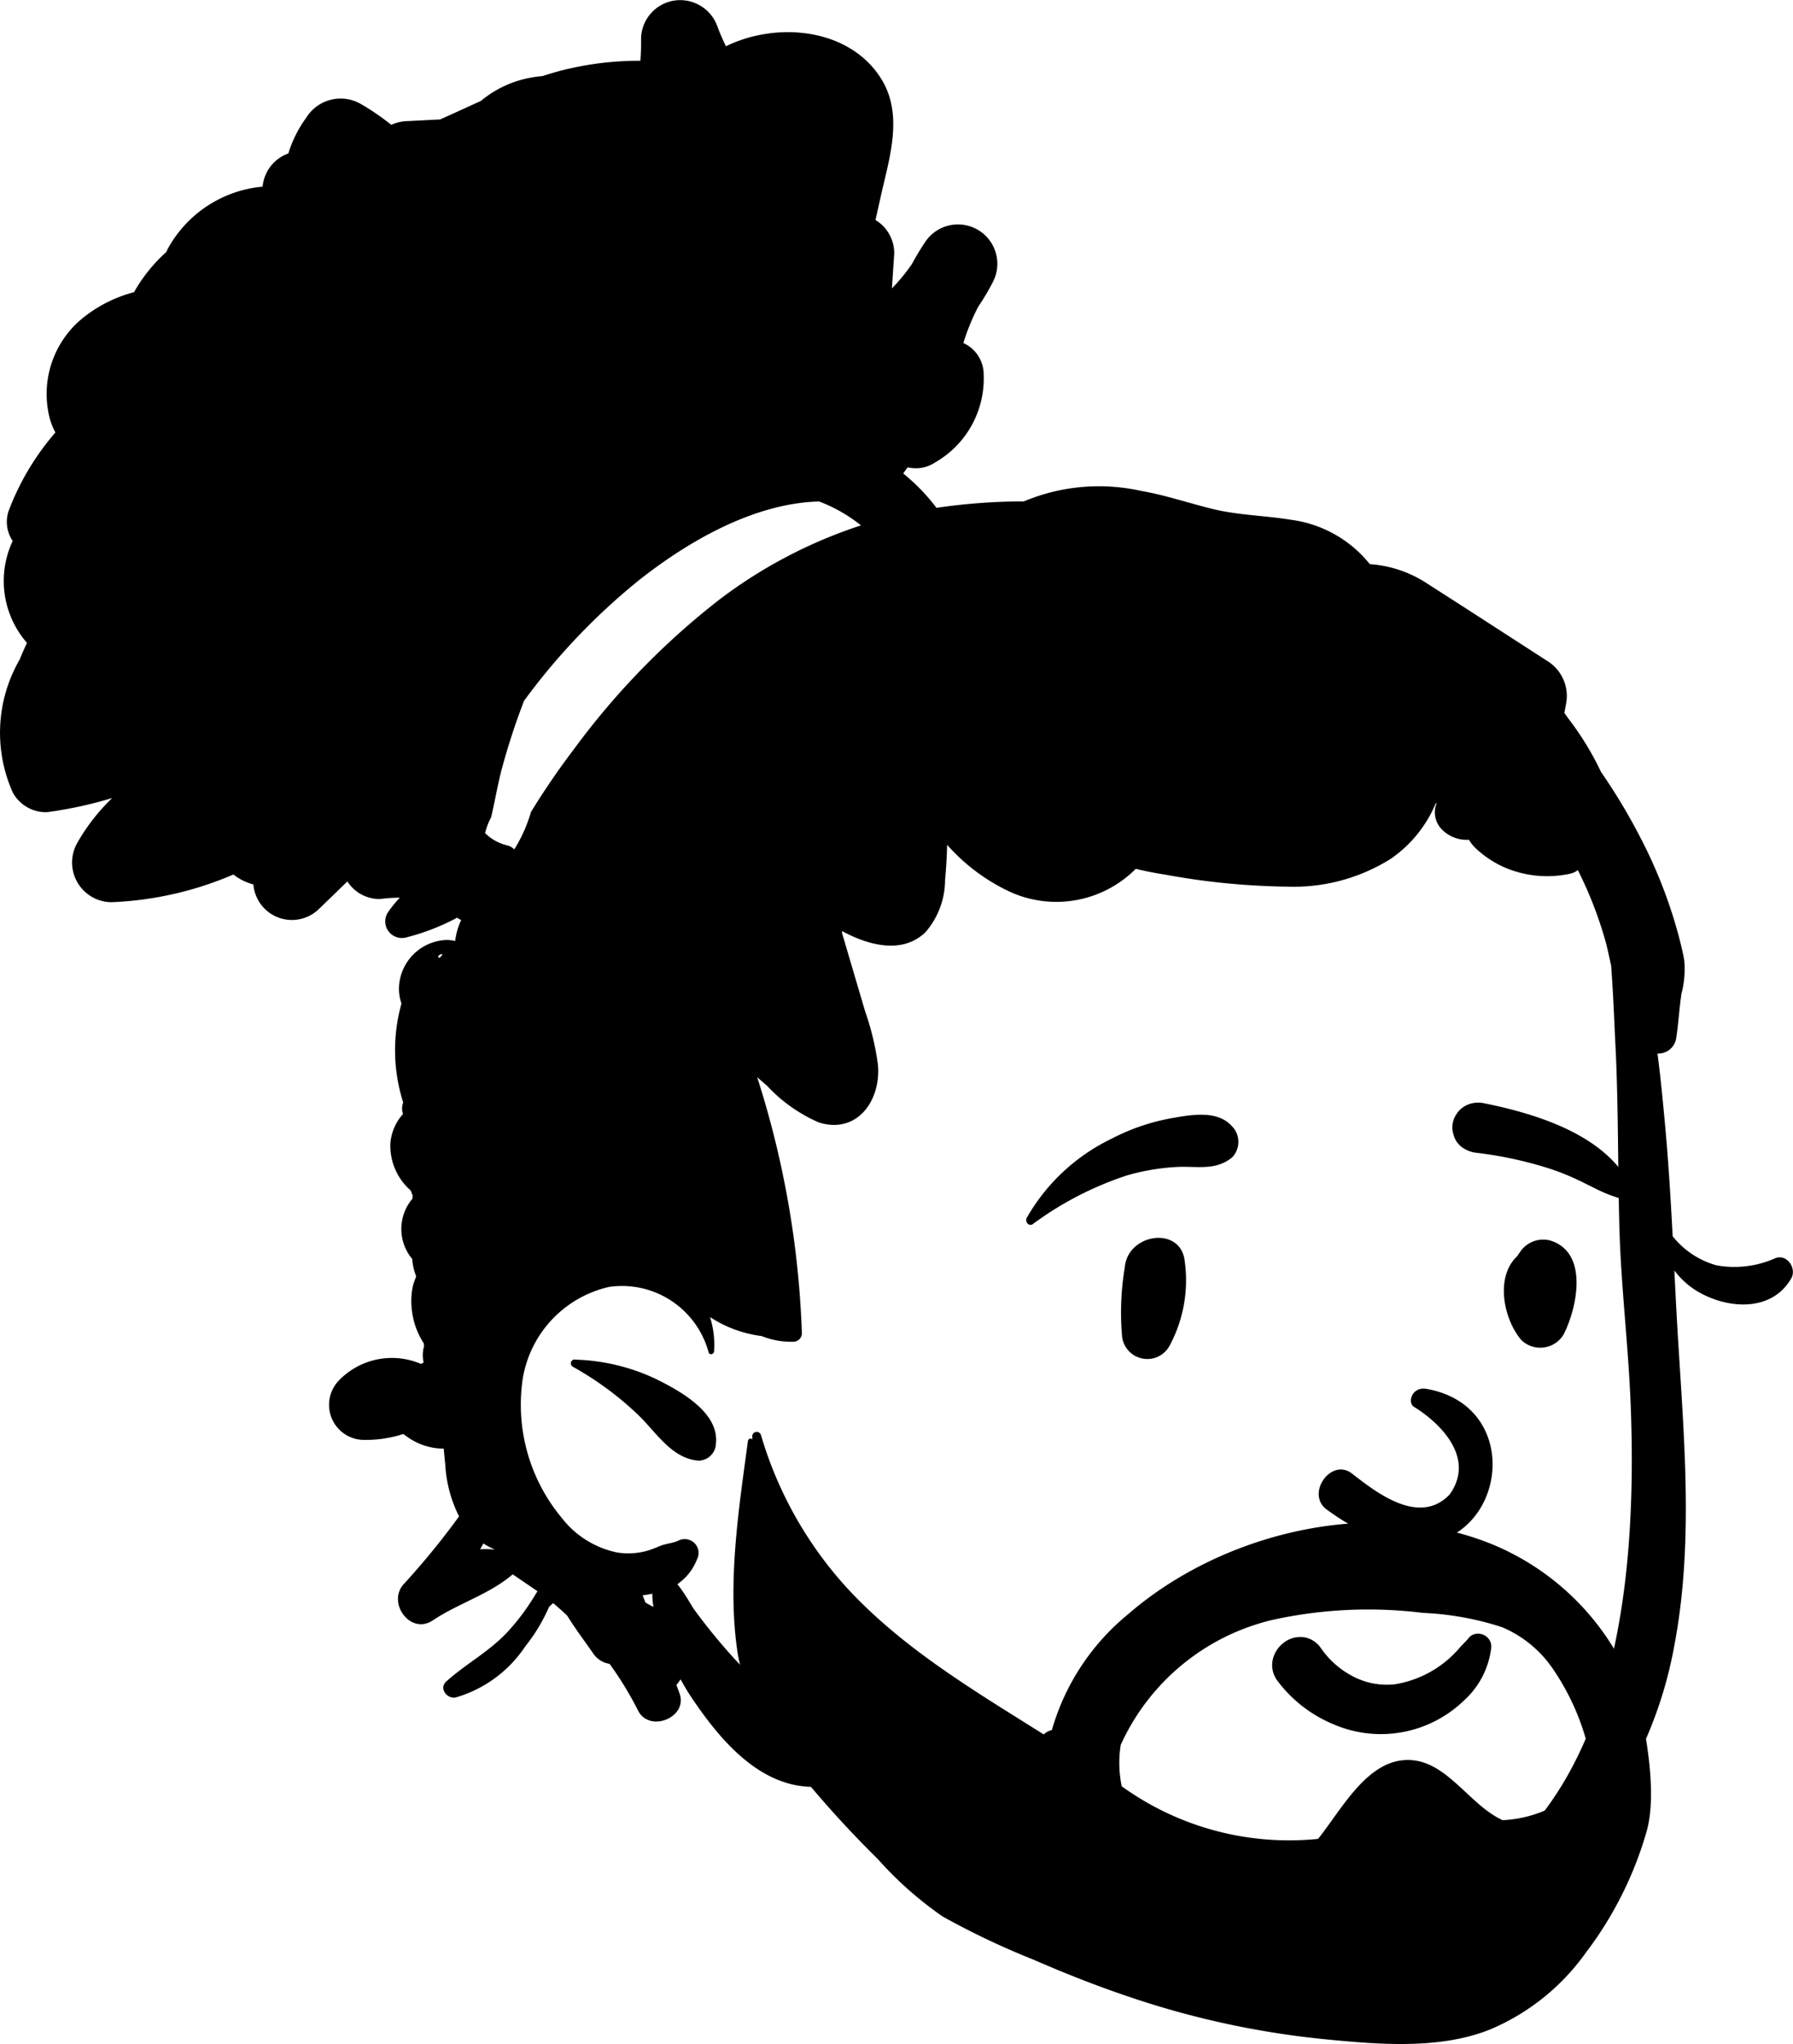 <svg xmlns="http://www.w3.org/2000/svg" width="95.626" height="108.975" viewBox="0 0 95.626 108.975">
  <g id="Introduction" transform="translate(-536.465 11.458)">
    <g id="variations" transform="translate(536.465 -11.458)">
      <g id="images">
        <g id="a-person_bust" data-name="a-person/bust" transform="translate(0 0)">
          <g id="head_Bun-2" data-name="head/Bun-2" transform="translate(0 0)">
            <path id="_-Ink" data-name="🖍-Ink" d="M14.876-20.477a2.113,2.113,0,0,1,2.281,1.451l.02.051c.125.321.263.633.412.941,2.7-1.325,6.552-.984,8.26,1.7,1.219,1.916.475,4.191.016,6.223l-.3,1.339a2.074,2.074,0,0,1,1,1.725l0,.053-.123,1.867A9.687,9.687,0,0,0,27.5-6.412c.219-.4.456-.8.71-1.179a2.1,2.1,0,0,1,3.621,2.116,12.7,12.7,0,0,1-.789,1.33,11.77,11.77,0,0,0-.791,1.932A1.84,1.84,0,0,1,31.335-.54a5.155,5.155,0,0,1-2.6,4.7,1.841,1.841,0,0,1-1.452.253c-.081.109-.161.218-.239.328a10.58,10.58,0,0,1,1.775,1.834,31.929,31.929,0,0,1,4.659-.344A10.338,10.338,0,0,1,39.7,5.665c1.316.225,2.579.662,3.873.976,1.365.33,2.751.342,4.131.567a6.467,6.467,0,0,1,4.226,2.369,6.321,6.321,0,0,1,3.082,1.049c2.14,1.365,4.268,2.75,6.4,4.124a2.185,2.185,0,0,1,.975,2.309l-.01.06-.072.39.169.24a15.8,15.8,0,0,1,1.787,2.908,31.263,31.263,0,0,1,2.116,3.531,25.71,25.71,0,0,1,2.012,5.159c.118.451.235.905.312,1.365a5.2,5.2,0,0,1-.153,1.776c-.116.79-.158,1.59-.281,2.381a.967.967,0,0,1-.995.8c.175,1.335.3,2.68.423,4.013.17,1.906.286,3.817.386,5.728a4.539,4.539,0,0,0,2.331,1.548,5.347,5.347,0,0,0,3.156-.384c.626-.226,1.14.562.835,1.088-.96,1.653-3.012,1.646-4.566.914a4.319,4.319,0,0,1-1.663-1.339q.039.832.082,1.665l.026.5c.316,5.884,1,11.971-.107,17.8a22.367,22.367,0,0,1-20.46,18.373A28.22,28.22,0,0,1,35.7,83.423c-2.216-.882-1.355-2.681.184-2.167,2.65.886,7.519,2.205,11.876,1.635C58.025,81.549,66.732,76.414,65.838,54.3c-.127-3.136-.517-6.274-.6-9.409-.081-3.066-.051-6.133-.186-9.2L65,34.648c-.053-1.222-.109-2.449-.2-3.672-.111-.474-.2-.955-.337-1.42a21.133,21.133,0,0,0-1.44-3.669,1.019,1.019,0,0,1-.439.2,5.756,5.756,0,0,1-3.484-.349,5.479,5.479,0,0,1-1.431-.928,2.177,2.177,0,0,1-.454-.539,1.847,1.847,0,0,1-1.442-.551,1.294,1.294,0,0,1-.3-1.345l.016-.043-.039-.014a6.755,6.755,0,0,1-2.4,2.966,9.726,9.726,0,0,1-5.52,1.486,38.255,38.255,0,0,1-6.445-.628c-.553-.088-1.1-.188-1.64-.323-.021.021-.042.046-.065.067a5.972,5.972,0,0,1-6.6,1.179,10.265,10.265,0,0,1-3.394-2.525c-.014.548-.042,1.1-.089,1.637l-.02.215a4.286,4.286,0,0,1-1.047,2.81c-1.233,1.181-3.022.707-4.445-.061,0,.037,0,.075,0,.114q.576,1.958,1.156,3.92l.083.278a14.078,14.078,0,0,1,.673,2.829c.161,1.857-1.074,3.69-3.136,3.067a8.243,8.243,0,0,1-2.781-1.965l-.524-.453a50.173,50.173,0,0,1,2.384,13.654.456.456,0,0,1-.449.449,4.262,4.262,0,0,1-1.719-.311.938.938,0,0,1-.1-.009,6.519,6.519,0,0,1-2.631-.995,4.885,4.885,0,0,1,.214,1.834c-.012.156-.256.211-.291.039a4.791,4.791,0,0,0-5.3-3.483A6.019,6.019,0,0,0,6.753,53a9.427,9.427,0,0,0,2.08,7.425,5.016,5.016,0,0,0,2.952,1.844,3.764,3.764,0,0,0,1.637-.1,6.87,6.87,0,0,0,.649-.247c.312-.126.677-.146.972-.279a.739.739,0,0,1,1,1A2.879,2.879,0,0,1,15,63.961c.4.484.756,1.158.889,1.339a31.164,31.164,0,0,0,2.147,2.629,22.584,22.584,0,0,0,2.561,2.353l.383.3a8.976,8.976,0,0,1,2.259,2.339,1.236,1.236,0,0,1-1.058,1.844c-2.859-.04-4.938-2.553-6.418-4.749-.21-.314-.409-.646-.593-.986a2.1,2.1,0,0,1-.223.3l.163.439c.484,1.292-1.6,2.136-2.207.93a18.343,18.343,0,0,0-1.519-2.492,1.287,1.287,0,0,1-.845-.514c-.461-.669-.979-1.344-1.416-2.057-.242-.23-.491-.451-.746-.667-.074.065-.149.13-.221.2a9.33,9.33,0,0,1-1.2,2.02l-.1.134A6.7,6.7,0,0,1,3.174,70c-.461.088-.905-.486-.5-.853,1.058-.951,2.308-1.6,3.284-2.66a11.863,11.863,0,0,0,1.3-1.7l.086-.14c.063-.1.128-.207.195-.312q-.66-.45-1.321-.9c-1.212,1.036-2.79,1.51-4.131,2.368l-.133.087C.746,66.7-.531,64.9.441,63.918a41.476,41.476,0,0,0,2.915-3.572,7.022,7.022,0,0,1-.737-2.777c-.031-.278-.056-.556-.08-.835A3.358,3.358,0,0,1,.6,56.109l-.219-.156a6.544,6.544,0,0,1-2.149.314,1.87,1.87,0,0,1-1.3-3.152,3.931,3.931,0,0,1,4.391-.9l.144-.077a1.7,1.7,0,0,1,.025-.873l-.023-.157a4.032,4.032,0,0,1-.617-1.663A3.874,3.874,0,0,1,.9,48.031a4.785,4.785,0,0,1,.171-.48,3.1,3.1,0,0,1-.212-.929c-.034-.04-.067-.081-.1-.125a2.5,2.5,0,0,1,.112-3.092c0-.053.008-.106.015-.158Q.829,43.11.778,42.97A3.16,3.16,0,0,1-.306,40.438a2.626,2.626,0,0,1,.675-1.547.882.882,0,0,1,.008-.613A9.2,9.2,0,0,1,.285,33a2.385,2.385,0,0,1-.133-.874,2.633,2.633,0,0,1,2.54-2.513,2.3,2.3,0,0,1,.461.054l0-.031a3.549,3.549,0,0,1,.319-1.089.69.69,0,0,1-.214-.123A12,12,0,0,1,.519,29.483a.887.887,0,0,1-.99-1.289,5.943,5.943,0,0,1,.67-.836,8.585,8.585,0,0,0-1.047.071A2.028,2.028,0,0,1-2.6,26.491q-.768.748-1.54,1.492a2.062,2.062,0,0,1-3.473-1.33,2.927,2.927,0,0,1-1.067-.53A18.221,18.221,0,0,1-15.2,27.6a2.116,2.116,0,0,1-1.81-3.155,10.535,10.535,0,0,1,1.868-2.4,21.821,21.821,0,0,1-3.487.755,2.012,2.012,0,0,1-1.812-1.039A7.8,7.8,0,0,1-20.21,14.9c.044-.088.093-.172.14-.256q.176-.44.384-.867a5.019,5.019,0,0,1-.765-5.435,1.83,1.83,0,0,1-.212-1.613,13.81,13.81,0,0,1,2.489-4.171,4.44,4.44,0,0,1-.267-.63,5.223,5.223,0,0,1,1.493-5.273A7.238,7.238,0,0,1-13.98-4.922a8.5,8.5,0,0,1,1.719-2.139c.026-.058.053-.116.082-.174A6.422,6.422,0,0,1-7.121-10.55a2.081,2.081,0,0,1,1.372-1.769,6.429,6.429,0,0,1,.956-1.908,2.157,2.157,0,0,1,2.87-.753A12.575,12.575,0,0,1-.26-13.845a2.275,2.275,0,0,1,.8-.2l.076,0,1.73-.088c.724-.321,1.447-.658,2.172-.986a5.815,5.815,0,0,1,1.451-.883,5.892,5.892,0,0,1,1.83-.44c.5-.163,1-.307,1.516-.419a16.714,16.714,0,0,1,3.712-.4c.026-.323.038-.651.036-.982l0-.166A2.091,2.091,0,0,1,14.876-20.477ZM13.664,64.466c-.172.037-.346.067-.519.088.053.13.105.26.156.39.14.079.282.154.425.225A3.62,3.62,0,0,1,13.664,64.466ZM4.652,61.787,4.535,62l-.056.1a3.882,3.882,0,0,1,.742.014v-.026a.778.778,0,0,1-.093-.035A3.934,3.934,0,0,1,4.652,61.787Zm4.871-9.8A10.752,10.752,0,0,1,13.8,52.993l.121.059c1.247.619,3.31,1.764,3.136,3.4a.941.941,0,0,1-.921.921c-1.461-.1-2.3-1.574-3.286-2.494a16.937,16.937,0,0,0-3.433-2.516.208.208,0,0,1,.082-.383ZM2.485,30.368c-.372.012-.247.374-.056.072A.532.532,0,0,1,2.485,30.368ZM22.559,6.235c-3.522.093-7.067,2.173-9.705,4.276a34.373,34.373,0,0,0-6.032,6.351,36.551,36.551,0,0,0-1.167,3.562c-.216.793-.351,1.6-.532,2.4l-.056.245a3.845,3.845,0,0,0-.324.846,2.5,2.5,0,0,0,1.191.659.741.741,0,0,1,.366.212,7.85,7.85,0,0,0,.876-1.949l.007-.032a40.143,40.143,0,0,1,2.3-3.364,40.366,40.366,0,0,1,7.774-7.988,25.627,25.627,0,0,1,7.534-3.943A8.234,8.234,0,0,0,22.559,6.235Z" transform="translate(21.127 20.501)" fill-rule="evenodd"/>
          </g>
          <g id="face_Smiling" data-name="face/Smiling" transform="translate(54.729 58.787)">
            <path id="_-Ink-2" data-name="🖍-Ink" d="M27.614,44.144a7.142,7.142,0,0,1-3-2.309,1.386,1.386,0,0,1-.281-1.077,1.554,1.554,0,0,1,.6-.973,1.446,1.446,0,0,1,1.084-.293,1.358,1.358,0,0,1,.916.606l.054.075a4.728,4.728,0,0,0,1.732,1.454A3.9,3.9,0,0,0,30.867,42a5.754,5.754,0,0,0,3.494-2c.131-.134.262-.272.394-.412a.619.619,0,0,1,.327-.252.7.7,0,0,1,.451.007.715.715,0,0,1,.355.269.657.657,0,0,1,.112.435,4.507,4.507,0,0,1-1.486,2.848,6.374,6.374,0,0,1-6.9,1.25ZM31.864,27.2c1.325.805,3.343,2.684,1.918,4.681-1.677,1.761-4.092-.258-5.282-1.171-1.1-.708-2.343,1.112-1.32,1.939,8.6,6.369,12.089-5.237,5.354-6.4C31.792,26.125,31.517,26.95,31.864,27.2ZM16.453,19.79c.146-1.817,2.913-2.23,3.188-.432a7.364,7.364,0,0,1-.769,4.541,1.353,1.353,0,0,1-2.567-.523A14.652,14.652,0,0,1,16.453,19.79Zm21.061-.8a1.476,1.476,0,0,1,1.61-.655c2.085.609,1.47,3.57.738,5.012a1.45,1.45,0,0,1-2.265.292c-.947-1.124-1.4-3.368-.2-4.475A1.522,1.522,0,0,1,37.514,18.986ZM18.843,11.838l.329-.058c1.019-.176,2.286-.346,3.006.474a1.191,1.191,0,0,1,0,1.658c-.9.732-1.9.448-2.986.51a11.877,11.877,0,0,0-2.61.445,17.736,17.736,0,0,0-5.034,2.6c-.211.142-.427-.129-.326-.326a10.4,10.4,0,0,1,4.537-4.231A11.22,11.22,0,0,1,18.843,11.838Zm16.771-.816.252.052c2.743.574,6.307,1.719,7.606,4.415.049.381,0,.463-.045.516l-.014.018a.355.355,0,0,1-.228.16l-.139-.035a7.875,7.875,0,0,1-1.523-.594l-.494-.244a13.624,13.624,0,0,0-1.766-.753,20.791,20.791,0,0,0-4.023-.889,1.65,1.65,0,0,1-.807-.306,1.212,1.212,0,0,1-.451-.688,1.233,1.233,0,0,1,.139-1.031,1.306,1.306,0,0,1,.637-.549A1.494,1.494,0,0,1,35.614,11.022Z" transform="translate(-11.197 -10.99)" fill-rule="evenodd"/>
          </g>
          <g id="facial-hair_Full" data-name="facial-hair/Full" transform="translate(39.118 76.335)">
            <path id="_-Ink-3" data-name="🖍-Ink" d="M20.651,16.7a11.9,11.9,0,0,1,8.089-6.669,23.75,23.75,0,0,1,8.043-.374,15.68,15.68,0,0,1,4.22.766,6.186,6.186,0,0,1,2.735,2.27,12.848,12.848,0,0,1,1.773,3.875q.084.292.157.588a3.521,3.521,0,0,1-1.49,2.564,6.508,6.508,0,0,1-3.16.987c-.109-.052-.214-.106-.311-.161-1.731-.991-2.95-3.335-5.135-3.018-1.95.283-3.234,2.738-4.394,4.177A15.256,15.256,0,0,1,20.706,18.9a6.178,6.178,0,0,1-.055-2.19M48.2,14.18a14.359,14.359,0,0,0-1.117-2.408,13.7,13.7,0,0,0-6.4-5.681c-6.336-2.714-14.535-.8-19.652,3.65a12.371,12.371,0,0,0-4.05,6.163.894.894,0,0,0-.434.232c-3.7-2.329-7.5-4.569-10.483-7.8A20.768,20.768,0,0,1,1.465.168.239.239,0,0,0,1,.232l.011.195C.969.307.787.369.773.485c-.5,3.7-1.116,7.633-.545,11.357a11.838,11.838,0,0,0,2.7,5.606,55.558,55.558,0,0,0,4.754,5.314,19.407,19.407,0,0,0,3.47,3.078,41.481,41.481,0,0,0,4.84,2.3c1.641.715,3.307,1.376,5,1.948a46.839,46.839,0,0,0,10.469,2.291c2.857.278,6.123.58,8.861-.5a11.97,11.97,0,0,0,5.136-4.105,19.581,19.581,0,0,0,3.258-6.519c.664-2.435-.386-6.685-.526-7.078" transform="translate(0 0)" fill-rule="evenodd"/>
          </g>
        </g>
      </g>
    </g>
  </g>
</svg>
